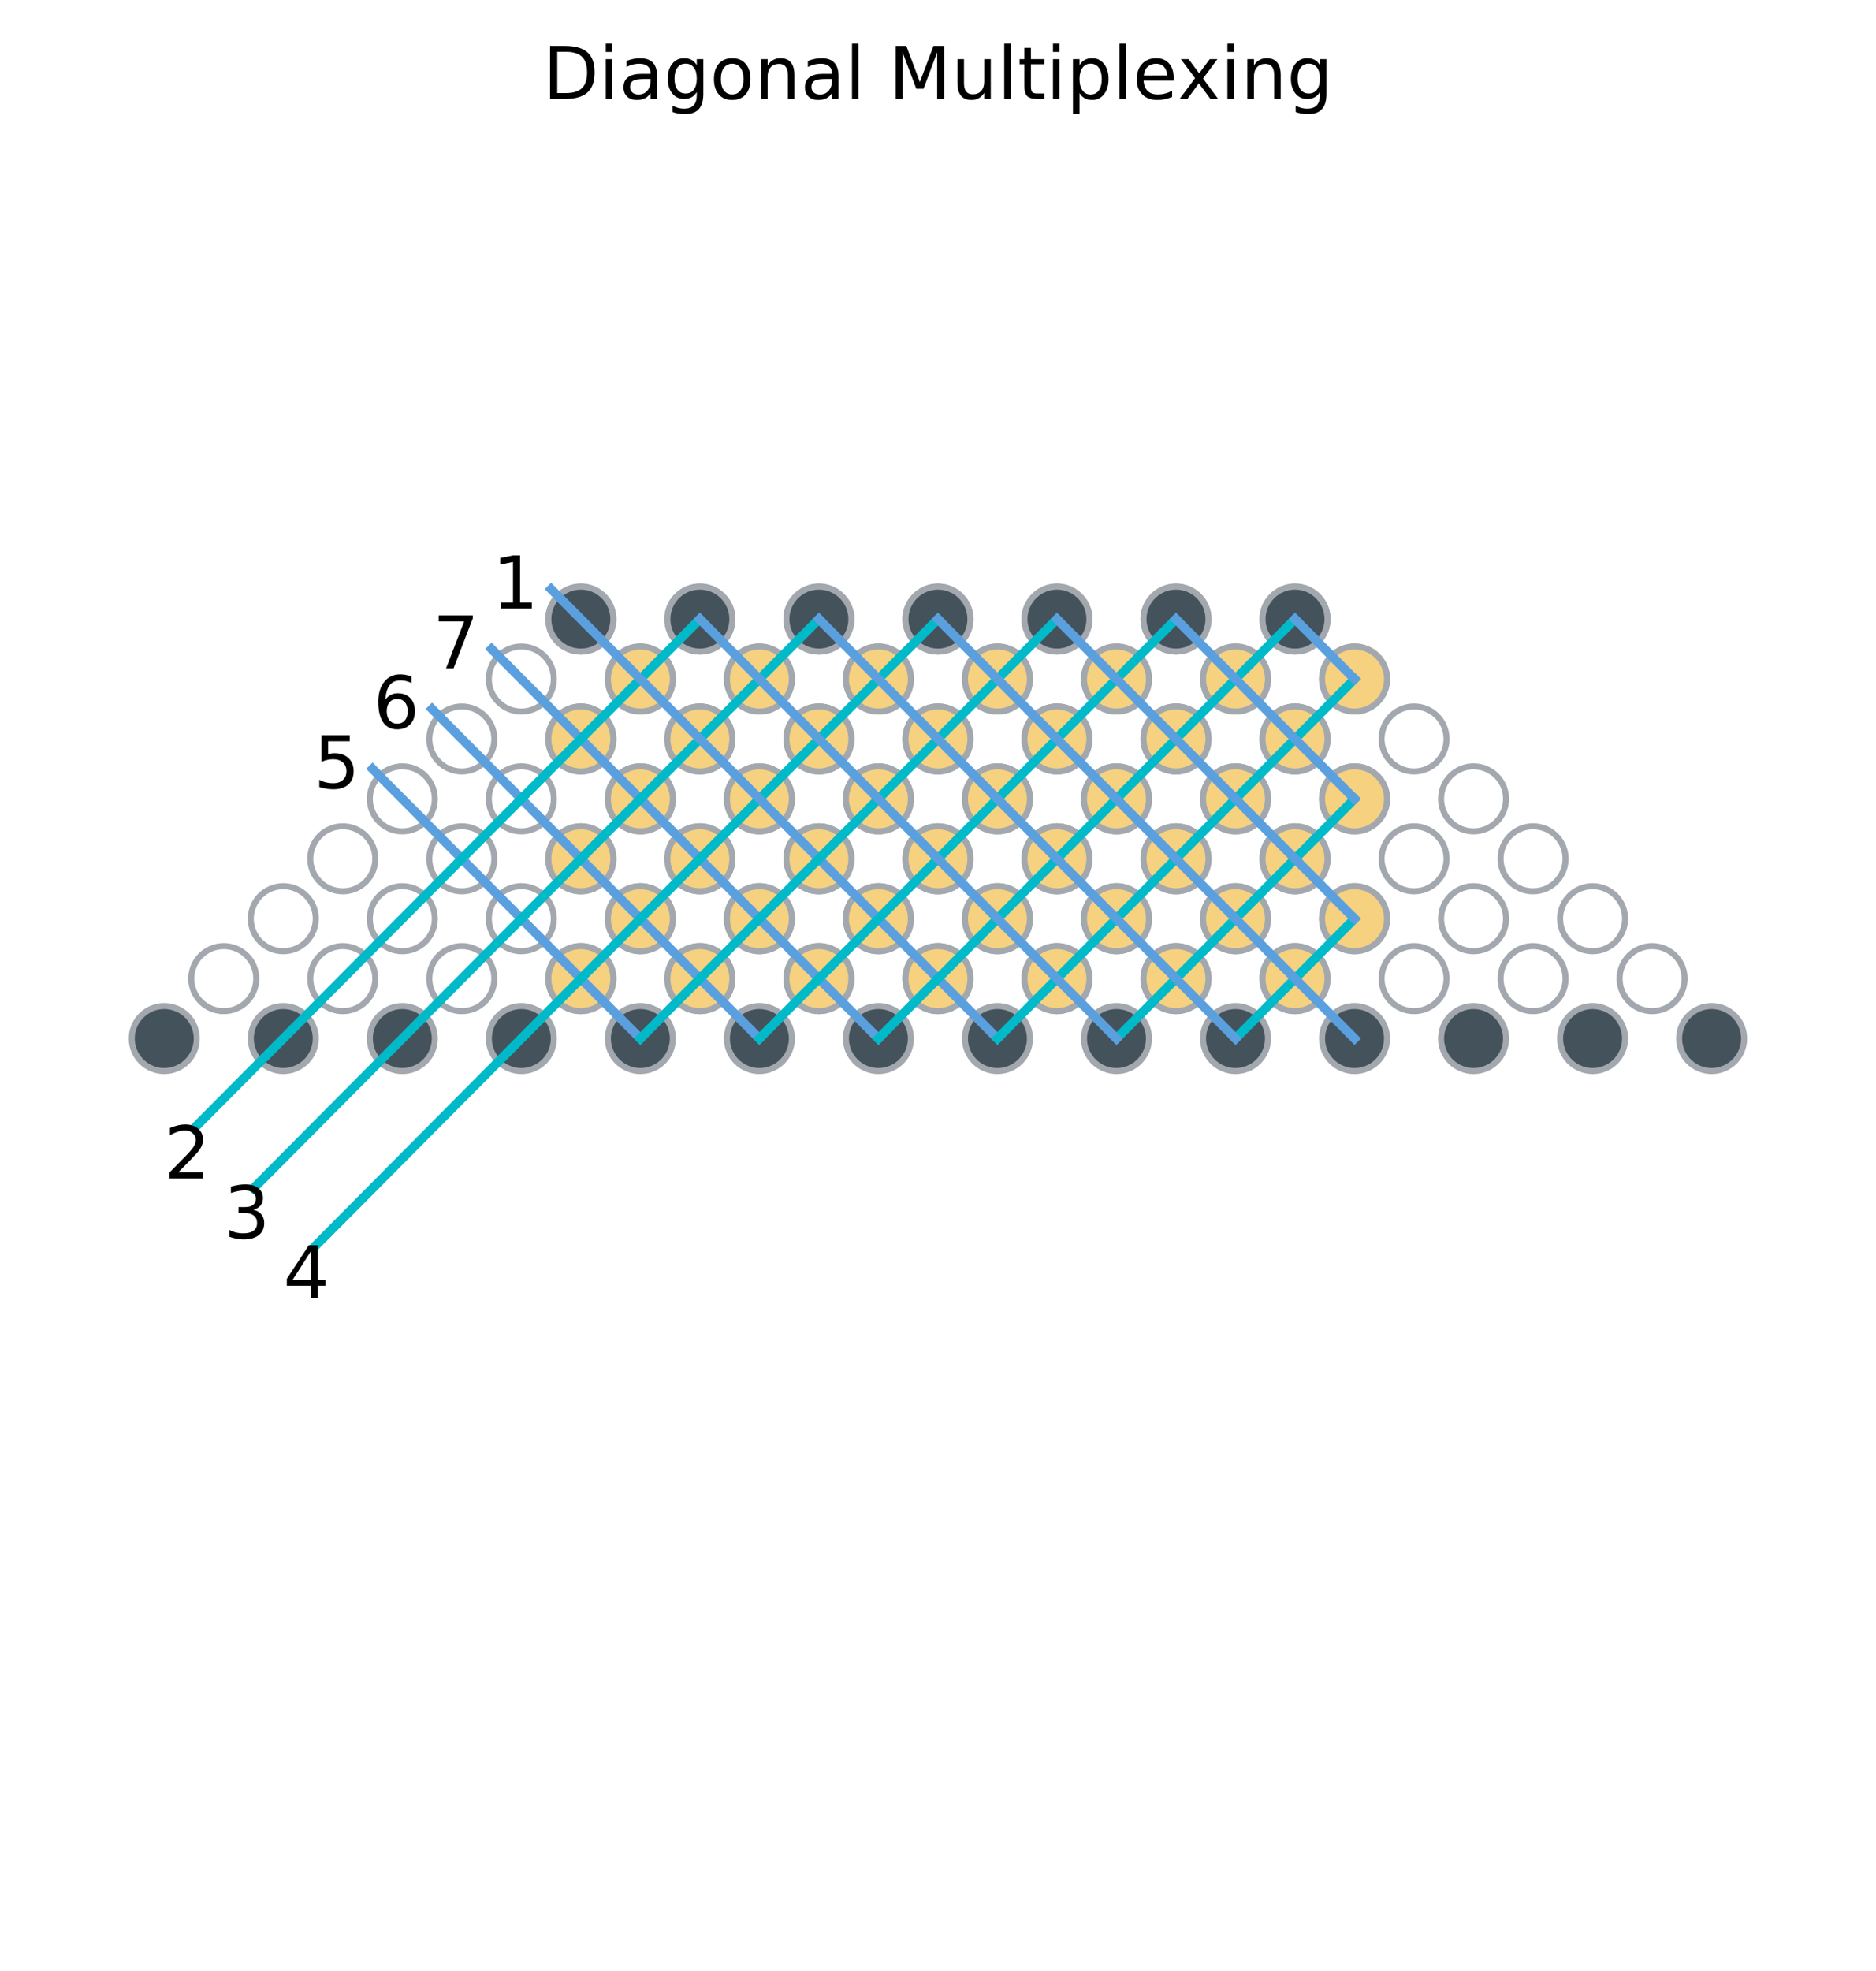 <?xml version="1.0" encoding="utf-8" standalone="no"?>
<!DOCTYPE svg PUBLIC "-//W3C//DTD SVG 1.1//EN"
  "http://www.w3.org/Graphics/SVG/1.1/DTD/svg11.dtd">
<!-- Created with matplotlib (https://matplotlib.org/) -->
<svg height="325.018pt" version="1.1" viewBox="0 0 309.4 325.018" width="309.4pt" xmlns="http://www.w3.org/2000/svg" xmlns:xlink="http://www.w3.org/1999/xlink">
 <defs>
  <style type="text/css">
*{stroke-linecap:butt;stroke-linejoin:round;}
  </style>
 </defs>
 <g id="figure_1">
  <g id="patch_1">
   <path d="M 0 325.018 
L 309.4 325.018 
L 309.4 0 
L 0 0 
z
" style="fill:none;"/>
  </g>
  <g id="axes_1">
   <g id="patch_2">
    <path d="M 10.7 314.318 
L 298.7 314.318 
L 298.7 26.318 
L 10.7 26.318 
z
" style="fill:none;"/>
   </g>
   <g id="PathCollection_1">
    <defs>
     <path d="M 0 5.362 
C 1.422 5.362 2.786 4.797 3.791 3.791 
C 4.797 2.786 5.362 1.422 5.362 0 
C 5.362 -1.422 4.797 -2.786 3.791 -3.791 
C 2.786 -4.797 1.422 -5.362 0 -5.362 
C -1.422 -5.362 -2.786 -4.797 -3.791 -3.791 
C -4.797 -2.786 -5.362 -1.422 -5.362 0 
C -5.362 1.422 -4.797 2.786 -3.791 3.791 
C -2.786 4.797 -1.422 5.362 0 5.362 
z
" id="m33ec012ea7" style="stroke:#a2a8ae;"/>
    </defs>
    <g>
     <use style="fill:#ffffff;fill-opacity:0;stroke:#a2a8ae;" x="36.904" xlink:href="#m33ec012ea7" y="161.363"/>
    </g>
   </g>
   <g id="PathCollection_2">
    <g>
     <use style="fill:#ffffff;fill-opacity:0;stroke:#a2a8ae;" x="56.535" xlink:href="#m33ec012ea7" y="161.363"/>
    </g>
   </g>
   <g id="PathCollection_3">
    <g>
     <use style="fill:#ffffff;fill-opacity:0;stroke:#a2a8ae;" x="46.719" xlink:href="#m33ec012ea7" y="151.483"/>
    </g>
   </g>
   <g id="PathCollection_4">
    <g>
     <use style="fill:#ffffff;fill-opacity:0;stroke:#a2a8ae;" x="76.166" xlink:href="#m33ec012ea7" y="161.363"/>
    </g>
   </g>
   <g id="PathCollection_5">
    <g>
     <use style="fill:#ffffff;fill-opacity:0;stroke:#a2a8ae;" x="66.35" xlink:href="#m33ec012ea7" y="151.483"/>
    </g>
   </g>
   <g id="PathCollection_6">
    <g>
     <use style="fill:#ffffff;fill-opacity:0;stroke:#a2a8ae;" x="56.535" xlink:href="#m33ec012ea7" y="141.603"/>
    </g>
   </g>
   <g id="PathCollection_7">
    <g>
     <use style="fill:#ffffff;fill-opacity:0;stroke:#a2a8ae;" x="95.796" xlink:href="#m33ec012ea7" y="161.363"/>
    </g>
   </g>
   <g id="PathCollection_8">
    <g>
     <use style="fill:#ffffff;fill-opacity:0;stroke:#a2a8ae;" x="85.981" xlink:href="#m33ec012ea7" y="151.483"/>
    </g>
   </g>
   <g id="PathCollection_9">
    <g>
     <use style="fill:#ffffff;fill-opacity:0;stroke:#a2a8ae;" x="76.166" xlink:href="#m33ec012ea7" y="141.603"/>
    </g>
   </g>
   <g id="PathCollection_10">
    <g>
     <use style="fill:#ffffff;fill-opacity:0;stroke:#a2a8ae;" x="66.35" xlink:href="#m33ec012ea7" y="131.724"/>
    </g>
   </g>
   <g id="PathCollection_11">
    <g>
     <use style="fill:#ffffff;fill-opacity:0;stroke:#a2a8ae;" x="115.427" xlink:href="#m33ec012ea7" y="161.363"/>
    </g>
   </g>
   <g id="PathCollection_12">
    <g>
     <use style="fill:#ffffff;fill-opacity:0;stroke:#a2a8ae;" x="105.612" xlink:href="#m33ec012ea7" y="151.483"/>
    </g>
   </g>
   <g id="PathCollection_13">
    <g>
     <use style="fill:#ffffff;fill-opacity:0;stroke:#a2a8ae;" x="95.796" xlink:href="#m33ec012ea7" y="141.603"/>
    </g>
   </g>
   <g id="PathCollection_14">
    <g>
     <use style="fill:#ffffff;fill-opacity:0;stroke:#a2a8ae;" x="85.981" xlink:href="#m33ec012ea7" y="131.724"/>
    </g>
   </g>
   <g id="PathCollection_15">
    <g>
     <use style="fill:#ffffff;fill-opacity:0;stroke:#a2a8ae;" x="76.166" xlink:href="#m33ec012ea7" y="121.844"/>
    </g>
   </g>
   <g id="PathCollection_16">
    <g>
     <use style="fill:#ffffff;fill-opacity:0;stroke:#a2a8ae;" x="135.058" xlink:href="#m33ec012ea7" y="161.363"/>
    </g>
   </g>
   <g id="PathCollection_17">
    <g>
     <use style="fill:#ffffff;fill-opacity:0;stroke:#a2a8ae;" x="125.242" xlink:href="#m33ec012ea7" y="151.483"/>
    </g>
   </g>
   <g id="PathCollection_18">
    <g>
     <use style="fill:#ffffff;fill-opacity:0;stroke:#a2a8ae;" x="115.427" xlink:href="#m33ec012ea7" y="141.603"/>
    </g>
   </g>
   <g id="PathCollection_19">
    <g>
     <use style="fill:#ffffff;fill-opacity:0;stroke:#a2a8ae;" x="105.612" xlink:href="#m33ec012ea7" y="131.724"/>
    </g>
   </g>
   <g id="PathCollection_20">
    <g>
     <use style="fill:#ffffff;fill-opacity:0;stroke:#a2a8ae;" x="95.796" xlink:href="#m33ec012ea7" y="121.844"/>
    </g>
   </g>
   <g id="PathCollection_21">
    <g>
     <use style="fill:#ffffff;fill-opacity:0;stroke:#a2a8ae;" x="85.981" xlink:href="#m33ec012ea7" y="111.964"/>
    </g>
   </g>
   <g id="PathCollection_22">
    <defs>
     <path d="M 0 5.362 
C 1.422 5.362 2.786 4.797 3.791 3.791 
C 4.797 2.786 5.362 1.422 5.362 0 
C 5.362 -1.422 4.797 -2.786 3.791 -3.791 
C 2.786 -4.797 1.422 -5.362 0 -5.362 
C -1.422 -5.362 -2.786 -4.797 -3.791 -3.791 
C -4.797 -2.786 -5.362 -1.422 -5.362 0 
C -5.362 1.422 -4.797 2.786 -3.791 3.791 
C -2.786 4.797 -1.422 5.362 0 5.362 
z
" id="mb031627569" style="stroke:#a2a8ae;"/>
    </defs>
    <g>
     <use style="fill:#44525c;stroke:#a2a8ae;" x="27.089" xlink:href="#mb031627569" y="171.243"/>
    </g>
   </g>
   <g id="PathCollection_23">
    <g>
     <use style="fill:#44525c;stroke:#a2a8ae;" x="46.719" xlink:href="#mb031627569" y="171.243"/>
    </g>
   </g>
   <g id="PathCollection_24">
    <g>
     <use style="fill:#44525c;stroke:#a2a8ae;" x="66.35" xlink:href="#mb031627569" y="171.243"/>
    </g>
   </g>
   <g id="PathCollection_25">
    <g>
     <use style="fill:#44525c;stroke:#a2a8ae;" x="85.981" xlink:href="#mb031627569" y="171.243"/>
    </g>
   </g>
   <g id="PathCollection_26">
    <g>
     <use style="fill:#44525c;stroke:#a2a8ae;" x="105.612" xlink:href="#mb031627569" y="171.243"/>
    </g>
   </g>
   <g id="PathCollection_27">
    <g>
     <use style="fill:#44525c;stroke:#a2a8ae;" x="125.242" xlink:href="#mb031627569" y="171.243"/>
    </g>
   </g>
   <g id="PathCollection_28">
    <g>
     <use style="fill:#44525c;stroke:#a2a8ae;" x="144.873" xlink:href="#mb031627569" y="171.243"/>
    </g>
   </g>
   <g id="PathCollection_29">
    <g>
     <use style="fill:#ffffff;fill-opacity:0;stroke:#a2a8ae;" x="154.689" xlink:href="#m33ec012ea7" y="161.363"/>
    </g>
   </g>
   <g id="PathCollection_30">
    <g>
     <use style="fill:#ffffff;fill-opacity:0;stroke:#a2a8ae;" x="144.873" xlink:href="#m33ec012ea7" y="151.483"/>
    </g>
   </g>
   <g id="PathCollection_31">
    <g>
     <use style="fill:#ffffff;fill-opacity:0;stroke:#a2a8ae;" x="135.058" xlink:href="#m33ec012ea7" y="141.603"/>
    </g>
   </g>
   <g id="PathCollection_32">
    <g>
     <use style="fill:#ffffff;fill-opacity:0;stroke:#a2a8ae;" x="125.242" xlink:href="#m33ec012ea7" y="131.724"/>
    </g>
   </g>
   <g id="PathCollection_33">
    <g>
     <use style="fill:#ffffff;fill-opacity:0;stroke:#a2a8ae;" x="115.427" xlink:href="#m33ec012ea7" y="121.844"/>
    </g>
   </g>
   <g id="PathCollection_34">
    <g>
     <use style="fill:#ffffff;fill-opacity:0;stroke:#a2a8ae;" x="105.612" xlink:href="#m33ec012ea7" y="111.964"/>
    </g>
   </g>
   <g id="PathCollection_35">
    <g>
     <use style="fill:#ffffff;fill-opacity:0;stroke:#a2a8ae;" x="95.796" xlink:href="#m33ec012ea7" y="102.084"/>
    </g>
   </g>
   <g id="PathCollection_36">
    <g>
     <use style="fill:#ffffff;fill-opacity:0;stroke:#a2a8ae;" x="164.504" xlink:href="#m33ec012ea7" y="151.483"/>
    </g>
   </g>
   <g id="PathCollection_37">
    <g>
     <use style="fill:#ffffff;fill-opacity:0;stroke:#a2a8ae;" x="154.689" xlink:href="#m33ec012ea7" y="141.603"/>
    </g>
   </g>
   <g id="PathCollection_38">
    <g>
     <use style="fill:#ffffff;fill-opacity:0;stroke:#a2a8ae;" x="144.873" xlink:href="#m33ec012ea7" y="131.724"/>
    </g>
   </g>
   <g id="PathCollection_39">
    <g>
     <use style="fill:#ffffff;fill-opacity:0;stroke:#a2a8ae;" x="135.058" xlink:href="#m33ec012ea7" y="121.844"/>
    </g>
   </g>
   <g id="PathCollection_40">
    <g>
     <use style="fill:#ffffff;fill-opacity:0;stroke:#a2a8ae;" x="125.242" xlink:href="#m33ec012ea7" y="111.964"/>
    </g>
   </g>
   <g id="PathCollection_41">
    <g>
     <use style="fill:#ffffff;fill-opacity:0;stroke:#a2a8ae;" x="115.427" xlink:href="#m33ec012ea7" y="102.084"/>
    </g>
   </g>
   <g id="PathCollection_42">
    <g>
     <use style="fill:#ffffff;fill-opacity:0;stroke:#a2a8ae;" x="174.319" xlink:href="#m33ec012ea7" y="141.603"/>
    </g>
   </g>
   <g id="PathCollection_43">
    <g>
     <use style="fill:#ffffff;fill-opacity:0;stroke:#a2a8ae;" x="164.504" xlink:href="#m33ec012ea7" y="131.724"/>
    </g>
   </g>
   <g id="PathCollection_44">
    <g>
     <use style="fill:#ffffff;fill-opacity:0;stroke:#a2a8ae;" x="154.689" xlink:href="#m33ec012ea7" y="121.844"/>
    </g>
   </g>
   <g id="PathCollection_45">
    <g>
     <use style="fill:#ffffff;fill-opacity:0;stroke:#a2a8ae;" x="144.873" xlink:href="#m33ec012ea7" y="111.964"/>
    </g>
   </g>
   <g id="PathCollection_46">
    <g>
     <use style="fill:#ffffff;fill-opacity:0;stroke:#a2a8ae;" x="135.058" xlink:href="#m33ec012ea7" y="102.084"/>
    </g>
   </g>
   <g id="PathCollection_47">
    <g>
     <use style="fill:#ffffff;fill-opacity:0;stroke:#a2a8ae;" x="184.135" xlink:href="#m33ec012ea7" y="131.724"/>
    </g>
   </g>
   <g id="PathCollection_48">
    <g>
     <use style="fill:#ffffff;fill-opacity:0;stroke:#a2a8ae;" x="174.319" xlink:href="#m33ec012ea7" y="121.844"/>
    </g>
   </g>
   <g id="PathCollection_49">
    <g>
     <use style="fill:#ffffff;fill-opacity:0;stroke:#a2a8ae;" x="164.504" xlink:href="#m33ec012ea7" y="111.964"/>
    </g>
   </g>
   <g id="PathCollection_50">
    <g>
     <use style="fill:#ffffff;fill-opacity:0;stroke:#a2a8ae;" x="154.689" xlink:href="#m33ec012ea7" y="102.084"/>
    </g>
   </g>
   <g id="PathCollection_51">
    <g>
     <use style="fill:#ffffff;fill-opacity:0;stroke:#a2a8ae;" x="193.95" xlink:href="#m33ec012ea7" y="121.844"/>
    </g>
   </g>
   <g id="PathCollection_52">
    <g>
     <use style="fill:#ffffff;fill-opacity:0;stroke:#a2a8ae;" x="184.135" xlink:href="#m33ec012ea7" y="111.964"/>
    </g>
   </g>
   <g id="PathCollection_53">
    <g>
     <use style="fill:#ffffff;fill-opacity:0;stroke:#a2a8ae;" x="174.319" xlink:href="#m33ec012ea7" y="102.084"/>
    </g>
   </g>
   <g id="PathCollection_54">
    <g>
     <use style="fill:#ffffff;fill-opacity:0;stroke:#a2a8ae;" x="203.766" xlink:href="#m33ec012ea7" y="111.964"/>
    </g>
   </g>
   <g id="PathCollection_55">
    <g>
     <use style="fill:#ffffff;fill-opacity:0;stroke:#a2a8ae;" x="193.95" xlink:href="#m33ec012ea7" y="102.084"/>
    </g>
   </g>
   <g id="PathCollection_56">
    <g>
     <use style="fill:#ffffff;fill-opacity:0;stroke:#a2a8ae;" x="213.581" xlink:href="#m33ec012ea7" y="102.084"/>
    </g>
   </g>
   <g id="PathCollection_57">
    <g>
     <use style="fill:#44525c;stroke:#a2a8ae;" x="95.796" xlink:href="#mb031627569" y="102.084"/>
    </g>
   </g>
   <g id="PathCollection_58">
    <g>
     <use style="fill:#44525c;stroke:#a2a8ae;" x="115.427" xlink:href="#mb031627569" y="102.084"/>
    </g>
   </g>
   <g id="PathCollection_59">
    <g>
     <use style="fill:#44525c;stroke:#a2a8ae;" x="135.058" xlink:href="#mb031627569" y="102.084"/>
    </g>
   </g>
   <g id="PathCollection_60">
    <g>
     <use style="fill:#44525c;stroke:#a2a8ae;" x="154.689" xlink:href="#mb031627569" y="102.084"/>
    </g>
   </g>
   <g id="PathCollection_61">
    <g>
     <use style="fill:#44525c;stroke:#a2a8ae;" x="174.319" xlink:href="#mb031627569" y="102.084"/>
    </g>
   </g>
   <g id="PathCollection_62">
    <g>
     <use style="fill:#44525c;stroke:#a2a8ae;" x="193.95" xlink:href="#mb031627569" y="102.084"/>
    </g>
   </g>
   <g id="PathCollection_63">
    <g>
     <use style="fill:#44525c;stroke:#a2a8ae;" x="213.581" xlink:href="#mb031627569" y="102.084"/>
    </g>
   </g>
   <g id="PathCollection_64">
    <g>
     <use style="fill:#ffffff;fill-opacity:0;stroke:#a2a8ae;" x="174.319" xlink:href="#m33ec012ea7" y="161.363"/>
    </g>
   </g>
   <g id="PathCollection_65">
    <g>
     <use style="fill:#ffffff;fill-opacity:0;stroke:#a2a8ae;" x="193.95" xlink:href="#m33ec012ea7" y="161.363"/>
    </g>
   </g>
   <g id="PathCollection_66">
    <g>
     <use style="fill:#ffffff;fill-opacity:0;stroke:#a2a8ae;" x="184.135" xlink:href="#m33ec012ea7" y="151.483"/>
    </g>
   </g>
   <g id="PathCollection_67">
    <g>
     <use style="fill:#ffffff;fill-opacity:0;stroke:#a2a8ae;" x="213.581" xlink:href="#m33ec012ea7" y="161.363"/>
    </g>
   </g>
   <g id="PathCollection_68">
    <g>
     <use style="fill:#ffffff;fill-opacity:0;stroke:#a2a8ae;" x="203.766" xlink:href="#m33ec012ea7" y="151.483"/>
    </g>
   </g>
   <g id="PathCollection_69">
    <g>
     <use style="fill:#ffffff;fill-opacity:0;stroke:#a2a8ae;" x="193.95" xlink:href="#m33ec012ea7" y="141.603"/>
    </g>
   </g>
   <g id="PathCollection_70">
    <g>
     <use style="fill:#ffffff;fill-opacity:0;stroke:#a2a8ae;" x="233.212" xlink:href="#m33ec012ea7" y="161.363"/>
    </g>
   </g>
   <g id="PathCollection_71">
    <g>
     <use style="fill:#ffffff;fill-opacity:0;stroke:#a2a8ae;" x="223.396" xlink:href="#m33ec012ea7" y="151.483"/>
    </g>
   </g>
   <g id="PathCollection_72">
    <g>
     <use style="fill:#ffffff;fill-opacity:0;stroke:#a2a8ae;" x="213.581" xlink:href="#m33ec012ea7" y="141.603"/>
    </g>
   </g>
   <g id="PathCollection_73">
    <g>
     <use style="fill:#ffffff;fill-opacity:0;stroke:#a2a8ae;" x="203.766" xlink:href="#m33ec012ea7" y="131.724"/>
    </g>
   </g>
   <g id="PathCollection_74">
    <g>
     <use style="fill:#ffffff;fill-opacity:0;stroke:#a2a8ae;" x="252.842" xlink:href="#m33ec012ea7" y="161.363"/>
    </g>
   </g>
   <g id="PathCollection_75">
    <g>
     <use style="fill:#ffffff;fill-opacity:0;stroke:#a2a8ae;" x="243.027" xlink:href="#m33ec012ea7" y="151.483"/>
    </g>
   </g>
   <g id="PathCollection_76">
    <g>
     <use style="fill:#ffffff;fill-opacity:0;stroke:#a2a8ae;" x="233.212" xlink:href="#m33ec012ea7" y="141.603"/>
    </g>
   </g>
   <g id="PathCollection_77">
    <g>
     <use style="fill:#ffffff;fill-opacity:0;stroke:#a2a8ae;" x="223.396" xlink:href="#m33ec012ea7" y="131.724"/>
    </g>
   </g>
   <g id="PathCollection_78">
    <g>
     <use style="fill:#ffffff;fill-opacity:0;stroke:#a2a8ae;" x="213.581" xlink:href="#m33ec012ea7" y="121.844"/>
    </g>
   </g>
   <g id="PathCollection_79">
    <g>
     <use style="fill:#ffffff;fill-opacity:0;stroke:#a2a8ae;" x="272.473" xlink:href="#m33ec012ea7" y="161.363"/>
    </g>
   </g>
   <g id="PathCollection_80">
    <g>
     <use style="fill:#ffffff;fill-opacity:0;stroke:#a2a8ae;" x="262.658" xlink:href="#m33ec012ea7" y="151.483"/>
    </g>
   </g>
   <g id="PathCollection_81">
    <g>
     <use style="fill:#ffffff;fill-opacity:0;stroke:#a2a8ae;" x="252.842" xlink:href="#m33ec012ea7" y="141.603"/>
    </g>
   </g>
   <g id="PathCollection_82">
    <g>
     <use style="fill:#ffffff;fill-opacity:0;stroke:#a2a8ae;" x="243.027" xlink:href="#m33ec012ea7" y="131.724"/>
    </g>
   </g>
   <g id="PathCollection_83">
    <g>
     <use style="fill:#ffffff;fill-opacity:0;stroke:#a2a8ae;" x="233.212" xlink:href="#m33ec012ea7" y="121.844"/>
    </g>
   </g>
   <g id="PathCollection_84">
    <g>
     <use style="fill:#ffffff;fill-opacity:0;stroke:#a2a8ae;" x="223.396" xlink:href="#m33ec012ea7" y="111.964"/>
    </g>
   </g>
   <g id="PathCollection_85">
    <g>
     <use style="fill:#44525c;stroke:#a2a8ae;" x="164.504" xlink:href="#mb031627569" y="171.243"/>
    </g>
   </g>
   <g id="PathCollection_86">
    <g>
     <use style="fill:#44525c;stroke:#a2a8ae;" x="184.135" xlink:href="#mb031627569" y="171.243"/>
    </g>
   </g>
   <g id="PathCollection_87">
    <g>
     <use style="fill:#44525c;stroke:#a2a8ae;" x="203.766" xlink:href="#mb031627569" y="171.243"/>
    </g>
   </g>
   <g id="PathCollection_88">
    <g>
     <use style="fill:#44525c;stroke:#a2a8ae;" x="223.396" xlink:href="#mb031627569" y="171.243"/>
    </g>
   </g>
   <g id="PathCollection_89">
    <g>
     <use style="fill:#44525c;stroke:#a2a8ae;" x="243.027" xlink:href="#mb031627569" y="171.243"/>
    </g>
   </g>
   <g id="PathCollection_90">
    <g>
     <use style="fill:#44525c;stroke:#a2a8ae;" x="262.658" xlink:href="#mb031627569" y="171.243"/>
    </g>
   </g>
   <g id="PathCollection_91">
    <g>
     <use style="fill:#44525c;stroke:#a2a8ae;" x="282.289" xlink:href="#mb031627569" y="171.243"/>
    </g>
   </g>
   <g id="PathCollection_92">
    <defs>
     <path d="M 0 5.362 
C 1.422 5.362 2.786 4.797 3.791 3.791 
C 4.797 2.786 5.362 1.422 5.362 0 
C 5.362 -1.422 4.797 -2.786 3.791 -3.791 
C 2.786 -4.797 1.422 -5.362 0 -5.362 
C -1.422 -5.362 -2.786 -4.797 -3.791 -3.791 
C -4.797 -2.786 -5.362 -1.422 -5.362 0 
C -5.362 1.422 -4.797 2.786 -3.791 3.791 
C -2.786 4.797 -1.422 5.362 0 5.362 
z
" id="mdb69cddd72" style="stroke:#a2a8ae;"/>
    </defs>
    <g>
     <use style="fill:#f6d180;stroke:#a2a8ae;" x="105.612" xlink:href="#mdb69cddd72" y="111.964"/>
    </g>
   </g>
   <g id="PathCollection_93">
    <g>
     <use style="fill:#f6d180;stroke:#a2a8ae;" x="115.427" xlink:href="#mdb69cddd72" y="121.844"/>
    </g>
   </g>
   <g id="PathCollection_94">
    <g>
     <use style="fill:#f6d180;stroke:#a2a8ae;" x="125.242" xlink:href="#mdb69cddd72" y="111.964"/>
    </g>
   </g>
   <g id="PathCollection_95">
    <g>
     <use style="fill:#f6d180;stroke:#a2a8ae;" x="125.242" xlink:href="#mdb69cddd72" y="131.724"/>
    </g>
   </g>
   <g id="PathCollection_96">
    <g>
     <use style="fill:#f6d180;stroke:#a2a8ae;" x="135.058" xlink:href="#mdb69cddd72" y="121.844"/>
    </g>
   </g>
   <g id="PathCollection_97">
    <g>
     <use style="fill:#f6d180;stroke:#a2a8ae;" x="144.873" xlink:href="#mdb69cddd72" y="111.964"/>
    </g>
   </g>
   <g id="PathCollection_98">
    <g>
     <use style="fill:#f6d180;stroke:#a2a8ae;" x="135.058" xlink:href="#mdb69cddd72" y="141.603"/>
    </g>
   </g>
   <g id="PathCollection_99">
    <g>
     <use style="fill:#f6d180;stroke:#a2a8ae;" x="144.873" xlink:href="#mdb69cddd72" y="131.724"/>
    </g>
   </g>
   <g id="PathCollection_100">
    <g>
     <use style="fill:#f6d180;stroke:#a2a8ae;" x="154.689" xlink:href="#mdb69cddd72" y="121.844"/>
    </g>
   </g>
   <g id="PathCollection_101">
    <g>
     <use style="fill:#f6d180;stroke:#a2a8ae;" x="164.504" xlink:href="#mdb69cddd72" y="111.964"/>
    </g>
   </g>
   <g id="PathCollection_102">
    <g>
     <use style="fill:#f6d180;stroke:#a2a8ae;" x="144.873" xlink:href="#mdb69cddd72" y="151.483"/>
    </g>
   </g>
   <g id="PathCollection_103">
    <g>
     <use style="fill:#f6d180;stroke:#a2a8ae;" x="154.689" xlink:href="#mdb69cddd72" y="141.603"/>
    </g>
   </g>
   <g id="PathCollection_104">
    <g>
     <use style="fill:#f6d180;stroke:#a2a8ae;" x="164.504" xlink:href="#mdb69cddd72" y="131.724"/>
    </g>
   </g>
   <g id="PathCollection_105">
    <g>
     <use style="fill:#f6d180;stroke:#a2a8ae;" x="174.319" xlink:href="#mdb69cddd72" y="121.844"/>
    </g>
   </g>
   <g id="PathCollection_106">
    <g>
     <use style="fill:#f6d180;stroke:#a2a8ae;" x="184.135" xlink:href="#mdb69cddd72" y="111.964"/>
    </g>
   </g>
   <g id="PathCollection_107">
    <g>
     <use style="fill:#f6d180;stroke:#a2a8ae;" x="154.689" xlink:href="#mdb69cddd72" y="161.363"/>
    </g>
   </g>
   <g id="PathCollection_108">
    <g>
     <use style="fill:#f6d180;stroke:#a2a8ae;" x="164.504" xlink:href="#mdb69cddd72" y="151.483"/>
    </g>
   </g>
   <g id="PathCollection_109">
    <g>
     <use style="fill:#f6d180;stroke:#a2a8ae;" x="174.319" xlink:href="#mdb69cddd72" y="141.603"/>
    </g>
   </g>
   <g id="PathCollection_110">
    <g>
     <use style="fill:#f6d180;stroke:#a2a8ae;" x="184.135" xlink:href="#mdb69cddd72" y="131.724"/>
    </g>
   </g>
   <g id="PathCollection_111">
    <g>
     <use style="fill:#f6d180;stroke:#a2a8ae;" x="193.95" xlink:href="#mdb69cddd72" y="121.844"/>
    </g>
   </g>
   <g id="PathCollection_112">
    <g>
     <use style="fill:#f6d180;stroke:#a2a8ae;" x="203.766" xlink:href="#mdb69cddd72" y="111.964"/>
    </g>
   </g>
   <g id="PathCollection_113">
    <g>
     <use style="fill:#f6d180;stroke:#a2a8ae;" x="135.058" xlink:href="#mdb69cddd72" y="161.363"/>
    </g>
   </g>
   <g id="PathCollection_114">
    <g>
     <use style="fill:#f6d180;stroke:#a2a8ae;" x="125.242" xlink:href="#mdb69cddd72" y="151.483"/>
    </g>
   </g>
   <g id="PathCollection_115">
    <g>
     <use style="fill:#f6d180;stroke:#a2a8ae;" x="115.427" xlink:href="#mdb69cddd72" y="161.363"/>
    </g>
   </g>
   <g id="PathCollection_116">
    <g>
     <use style="fill:#f6d180;stroke:#a2a8ae;" x="115.427" xlink:href="#mdb69cddd72" y="141.603"/>
    </g>
   </g>
   <g id="PathCollection_117">
    <g>
     <use style="fill:#f6d180;stroke:#a2a8ae;" x="105.612" xlink:href="#mdb69cddd72" y="151.483"/>
    </g>
   </g>
   <g id="PathCollection_118">
    <g>
     <use style="fill:#f6d180;stroke:#a2a8ae;" x="95.796" xlink:href="#mdb69cddd72" y="161.363"/>
    </g>
   </g>
   <g id="PathCollection_119">
    <g>
     <use style="fill:#f6d180;stroke:#a2a8ae;" x="105.612" xlink:href="#mdb69cddd72" y="131.724"/>
    </g>
   </g>
   <g id="PathCollection_120">
    <g>
     <use style="fill:#f6d180;stroke:#a2a8ae;" x="95.796" xlink:href="#mdb69cddd72" y="141.603"/>
    </g>
   </g>
   <g id="PathCollection_121">
    <g>
     <use style="fill:#f6d180;stroke:#a2a8ae;" x="95.796" xlink:href="#mdb69cddd72" y="121.844"/>
    </g>
   </g>
   <g id="PathCollection_122">
    <g>
     <use style="fill:#f6d180;stroke:#a2a8ae;" x="223.396" xlink:href="#mdb69cddd72" y="151.483"/>
    </g>
   </g>
   <g id="PathCollection_123">
    <g>
     <use style="fill:#f6d180;stroke:#a2a8ae;" x="213.581" xlink:href="#mdb69cddd72" y="161.363"/>
    </g>
   </g>
   <g id="PathCollection_124">
    <g>
     <use style="fill:#f6d180;stroke:#a2a8ae;" x="223.396" xlink:href="#mdb69cddd72" y="131.724"/>
    </g>
   </g>
   <g id="PathCollection_125">
    <g>
     <use style="fill:#f6d180;stroke:#a2a8ae;" x="213.581" xlink:href="#mdb69cddd72" y="141.603"/>
    </g>
   </g>
   <g id="PathCollection_126">
    <g>
     <use style="fill:#f6d180;stroke:#a2a8ae;" x="203.766" xlink:href="#mdb69cddd72" y="151.483"/>
    </g>
   </g>
   <g id="PathCollection_127">
    <g>
     <use style="fill:#f6d180;stroke:#a2a8ae;" x="193.95" xlink:href="#mdb69cddd72" y="161.363"/>
    </g>
   </g>
   <g id="PathCollection_128">
    <g>
     <use style="fill:#f6d180;stroke:#a2a8ae;" x="223.396" xlink:href="#mdb69cddd72" y="111.964"/>
    </g>
   </g>
   <g id="PathCollection_129">
    <g>
     <use style="fill:#f6d180;stroke:#a2a8ae;" x="213.581" xlink:href="#mdb69cddd72" y="121.844"/>
    </g>
   </g>
   <g id="PathCollection_130">
    <g>
     <use style="fill:#f6d180;stroke:#a2a8ae;" x="203.766" xlink:href="#mdb69cddd72" y="131.724"/>
    </g>
   </g>
   <g id="PathCollection_131">
    <g>
     <use style="fill:#f6d180;stroke:#a2a8ae;" x="193.95" xlink:href="#mdb69cddd72" y="141.603"/>
    </g>
   </g>
   <g id="PathCollection_132">
    <g>
     <use style="fill:#f6d180;stroke:#a2a8ae;" x="184.135" xlink:href="#mdb69cddd72" y="151.483"/>
    </g>
   </g>
   <g id="PathCollection_133">
    <g>
     <use style="fill:#f6d180;stroke:#a2a8ae;" x="174.319" xlink:href="#mdb69cddd72" y="161.363"/>
    </g>
   </g>
   <g id="matplotlib.axis_1"/>
   <g id="matplotlib.axis_2"/>
   <g id="line2d_1">
    <path clip-path="url(#pa06fabb61b)" d="M 105.612 171.243 
L 61.442 126.784 
" style="fill:none;stroke:#5aa0df;stroke-linecap:square;stroke-width:1.5;"/>
   </g>
   <g id="line2d_2">
    <path clip-path="url(#pa06fabb61b)" d="M 125.242 171.243 
L 71.258 116.904 
" style="fill:none;stroke:#5aa0df;stroke-linecap:square;stroke-width:1.5;"/>
   </g>
   <g id="line2d_3">
    <path clip-path="url(#pa06fabb61b)" d="M 144.873 171.243 
L 81.073 107.024 
" style="fill:none;stroke:#5aa0df;stroke-linecap:square;stroke-width:1.5;"/>
   </g>
   <g id="line2d_4">
    <path clip-path="url(#pa06fabb61b)" d="M 51.627 205.822 
L 154.689 102.084 
" style="fill:none;stroke:#00bac9;stroke-linecap:square;stroke-width:1.5;"/>
   </g>
   <g id="line2d_5">
    <path clip-path="url(#pa06fabb61b)" d="M 41.812 195.942 
L 135.058 102.084 
" style="fill:none;stroke:#00bac9;stroke-linecap:square;stroke-width:1.5;"/>
   </g>
   <g id="line2d_6">
    <path clip-path="url(#pa06fabb61b)" d="M 31.996 186.062 
L 115.427 102.084 
" style="fill:none;stroke:#00bac9;stroke-linecap:square;stroke-width:1.5;"/>
   </g>
   <g id="line2d_7">
    <path clip-path="url(#pa06fabb61b)" d="M 164.504 171.243 
L 90.889 97.144 
" style="fill:none;stroke:#5aa0df;stroke-linecap:square;stroke-width:1.5;"/>
   </g>
   <g id="line2d_8">
    <path clip-path="url(#pa06fabb61b)" d="M 144.873 171.243 
L 213.581 102.084 
" style="fill:none;stroke:#00bac9;stroke-linecap:square;stroke-width:1.5;"/>
   </g>
   <g id="line2d_9">
    <path clip-path="url(#pa06fabb61b)" d="M 125.242 171.243 
L 193.95 102.084 
" style="fill:none;stroke:#00bac9;stroke-linecap:square;stroke-width:1.5;"/>
   </g>
   <g id="line2d_10">
    <path clip-path="url(#pa06fabb61b)" d="M 105.612 171.243 
L 174.319 102.084 
" style="fill:none;stroke:#00bac9;stroke-linecap:square;stroke-width:1.5;"/>
   </g>
   <g id="line2d_11">
    <path clip-path="url(#pa06fabb61b)" d="M 223.396 171.243 
L 223.396 171.243 
" style="fill:none;stroke:#00bac9;stroke-linecap:square;stroke-width:1.5;"/>
   </g>
   <g id="line2d_12">
    <path clip-path="url(#pa06fabb61b)" d="M 203.766 171.243 
L 223.396 151.483 
" style="fill:none;stroke:#00bac9;stroke-linecap:square;stroke-width:1.5;"/>
   </g>
   <g id="line2d_13">
    <path clip-path="url(#pa06fabb61b)" d="M 184.135 171.243 
L 223.396 131.724 
" style="fill:none;stroke:#00bac9;stroke-linecap:square;stroke-width:1.5;"/>
   </g>
   <g id="line2d_14">
    <path clip-path="url(#pa06fabb61b)" d="M 164.504 171.243 
L 223.396 111.964 
" style="fill:none;stroke:#00bac9;stroke-linecap:square;stroke-width:1.5;"/>
   </g>
   <g id="line2d_15">
    <path clip-path="url(#pa06fabb61b)" d="M 184.135 171.243 
L 115.427 102.084 
" style="fill:none;stroke:#5aa0df;stroke-linecap:square;stroke-width:1.5;"/>
   </g>
   <g id="line2d_16">
    <path clip-path="url(#pa06fabb61b)" d="M 203.766 171.243 
L 135.058 102.084 
" style="fill:none;stroke:#5aa0df;stroke-linecap:square;stroke-width:1.5;"/>
   </g>
   <g id="line2d_17">
    <path clip-path="url(#pa06fabb61b)" d="M 223.396 171.243 
L 154.689 102.084 
" style="fill:none;stroke:#5aa0df;stroke-linecap:square;stroke-width:1.5;"/>
   </g>
   <g id="line2d_18">
    <path clip-path="url(#pa06fabb61b)" d="M 223.396 151.483 
L 174.319 102.084 
" style="fill:none;stroke:#5aa0df;stroke-linecap:square;stroke-width:1.5;"/>
   </g>
   <g id="line2d_19">
    <path clip-path="url(#pa06fabb61b)" d="M 223.396 131.724 
L 193.95 102.084 
" style="fill:none;stroke:#5aa0df;stroke-linecap:square;stroke-width:1.5;"/>
   </g>
   <g id="line2d_20">
    <path clip-path="url(#pa06fabb61b)" d="M 223.396 111.964 
L 213.581 102.084 
" style="fill:none;stroke:#5aa0df;stroke-linecap:square;stroke-width:1.5;"/>
   </g>
   <g id="text_1">
    <!-- 4 -->
    <defs>
     <path d="M 37.797 64.312 
L 12.891 25.391 
L 37.797 25.391 
z
M 35.203 72.906 
L 47.609 72.906 
L 47.609 25.391 
L 58.016 25.391 
L 58.016 17.188 
L 47.609 17.188 
L 47.609 0 
L 37.797 0 
L 37.797 17.188 
L 4.891 17.188 
L 4.891 26.703 
z
" id="DejaVuSans-52"/>
    </defs>
    <g transform="translate(46.719 214.073)scale(0.12 -0.12)">
     <use xlink:href="#DejaVuSans-52"/>
    </g>
   </g>
   <g id="text_2">
    <!-- 3 -->
    <defs>
     <path d="M 40.578 39.312 
Q 47.656 37.797 51.625 33 
Q 55.609 28.219 55.609 21.188 
Q 55.609 10.406 48.188 4.484 
Q 40.766 -1.422 27.094 -1.422 
Q 22.516 -1.422 17.656 -0.516 
Q 12.797 0.391 7.625 2.203 
L 7.625 11.719 
Q 11.719 9.328 16.594 8.109 
Q 21.484 6.891 26.812 6.891 
Q 36.078 6.891 40.938 10.547 
Q 45.797 14.203 45.797 21.188 
Q 45.797 27.641 41.281 31.266 
Q 36.766 34.906 28.719 34.906 
L 20.219 34.906 
L 20.219 43.016 
L 29.109 43.016 
Q 36.375 43.016 40.234 45.922 
Q 44.094 48.828 44.094 54.297 
Q 44.094 59.906 40.109 62.906 
Q 36.141 65.922 28.719 65.922 
Q 24.656 65.922 20.016 65.031 
Q 15.375 64.156 9.812 62.312 
L 9.812 71.094 
Q 15.438 72.656 20.344 73.438 
Q 25.25 74.219 29.594 74.219 
Q 40.828 74.219 47.359 69.109 
Q 53.906 64.016 53.906 55.328 
Q 53.906 49.266 50.438 45.094 
Q 46.969 40.922 40.578 39.312 
z
" id="DejaVuSans-51"/>
    </defs>
    <g transform="translate(36.904 204.193)scale(0.12 -0.12)">
     <use xlink:href="#DejaVuSans-51"/>
    </g>
   </g>
   <g id="text_3">
    <!-- 2 -->
    <defs>
     <path d="M 19.188 8.297 
L 53.609 8.297 
L 53.609 0 
L 7.328 0 
L 7.328 8.297 
Q 12.938 14.109 22.625 23.891 
Q 32.328 33.688 34.812 36.531 
Q 39.547 41.844 41.422 45.531 
Q 43.312 49.219 43.312 52.781 
Q 43.312 58.594 39.234 62.25 
Q 35.156 65.922 28.609 65.922 
Q 23.969 65.922 18.812 64.312 
Q 13.672 62.703 7.812 59.422 
L 7.812 69.391 
Q 13.766 71.781 18.938 73 
Q 24.125 74.219 28.422 74.219 
Q 39.75 74.219 46.484 68.547 
Q 53.219 62.891 53.219 53.422 
Q 53.219 48.922 51.531 44.891 
Q 49.859 40.875 45.406 35.406 
Q 44.188 33.984 37.641 27.219 
Q 31.109 20.453 19.188 8.297 
z
" id="DejaVuSans-50"/>
    </defs>
    <g transform="translate(27.089 194.313)scale(0.12 -0.12)">
     <use xlink:href="#DejaVuSans-50"/>
    </g>
   </g>
   <g id="text_4">
    <!-- 5 -->
    <defs>
     <path d="M 10.797 72.906 
L 49.516 72.906 
L 49.516 64.594 
L 19.828 64.594 
L 19.828 46.734 
Q 21.969 47.469 24.109 47.828 
Q 26.266 48.188 28.422 48.188 
Q 40.625 48.188 47.75 41.5 
Q 54.891 34.812 54.891 23.391 
Q 54.891 11.625 47.562 5.094 
Q 40.234 -1.422 26.906 -1.422 
Q 22.312 -1.422 17.547 -0.641 
Q 12.797 0.141 7.719 1.703 
L 7.719 11.625 
Q 12.109 9.234 16.797 8.062 
Q 21.484 6.891 26.703 6.891 
Q 35.156 6.891 40.078 11.328 
Q 45.016 15.766 45.016 23.391 
Q 45.016 31 40.078 35.438 
Q 35.156 39.891 26.703 39.891 
Q 22.75 39.891 18.812 39.016 
Q 14.891 38.141 10.797 36.281 
z
" id="DejaVuSans-53"/>
    </defs>
    <g transform="translate(51.736 129.974)scale(0.12 -0.12)">
     <use xlink:href="#DejaVuSans-53"/>
    </g>
   </g>
   <g id="text_5">
    <!-- 6 -->
    <defs>
     <path d="M 33.016 40.375 
Q 26.375 40.375 22.484 35.828 
Q 18.609 31.297 18.609 23.391 
Q 18.609 15.531 22.484 10.953 
Q 26.375 6.391 33.016 6.391 
Q 39.656 6.391 43.531 10.953 
Q 47.406 15.531 47.406 23.391 
Q 47.406 31.297 43.531 35.828 
Q 39.656 40.375 33.016 40.375 
z
M 52.594 71.297 
L 52.594 62.312 
Q 48.875 64.062 45.094 64.984 
Q 41.312 65.922 37.594 65.922 
Q 27.828 65.922 22.672 59.328 
Q 17.531 52.734 16.797 39.406 
Q 19.672 43.656 24.016 45.922 
Q 28.375 48.188 33.594 48.188 
Q 44.578 48.188 50.953 41.516 
Q 57.328 34.859 57.328 23.391 
Q 57.328 12.156 50.688 5.359 
Q 44.047 -1.422 33.016 -1.422 
Q 20.359 -1.422 13.672 8.266 
Q 6.984 17.969 6.984 36.375 
Q 6.984 53.656 15.188 63.938 
Q 23.391 74.219 37.203 74.219 
Q 40.922 74.219 44.703 73.484 
Q 48.484 72.75 52.594 71.297 
z
" id="DejaVuSans-54"/>
    </defs>
    <g transform="translate(61.551 120.094)scale(0.12 -0.12)">
     <use xlink:href="#DejaVuSans-54"/>
    </g>
   </g>
   <g id="text_6">
    <!-- 7 -->
    <defs>
     <path d="M 8.203 72.906 
L 55.078 72.906 
L 55.078 68.703 
L 28.609 0 
L 18.312 0 
L 43.219 64.594 
L 8.203 64.594 
z
" id="DejaVuSans-55"/>
    </defs>
    <g transform="translate(71.366 110.214)scale(0.12 -0.12)">
     <use xlink:href="#DejaVuSans-55"/>
    </g>
   </g>
   <g id="text_7">
    <!-- 1 -->
    <defs>
     <path d="M 12.406 8.297 
L 28.516 8.297 
L 28.516 63.922 
L 10.984 60.406 
L 10.984 69.391 
L 28.422 72.906 
L 38.281 72.906 
L 38.281 8.297 
L 54.391 8.297 
L 54.391 0 
L 12.406 0 
z
" id="DejaVuSans-49"/>
    </defs>
    <g transform="translate(81.182 100.335)scale(0.12 -0.12)">
     <use xlink:href="#DejaVuSans-49"/>
    </g>
   </g>
   <g id="text_8">
    <!-- Diagonal Multiplexing -->
    <defs>
     <path d="M 19.672 64.797 
L 19.672 8.109 
L 31.594 8.109 
Q 46.688 8.109 53.688 14.938 
Q 60.688 21.781 60.688 36.531 
Q 60.688 51.172 53.688 57.984 
Q 46.688 64.797 31.594 64.797 
z
M 9.812 72.906 
L 30.078 72.906 
Q 51.266 72.906 61.172 64.094 
Q 71.094 55.281 71.094 36.531 
Q 71.094 17.672 61.125 8.828 
Q 51.172 0 30.078 0 
L 9.812 0 
z
" id="DejaVuSans-68"/>
     <path d="M 9.422 54.688 
L 18.406 54.688 
L 18.406 0 
L 9.422 0 
z
M 9.422 75.984 
L 18.406 75.984 
L 18.406 64.594 
L 9.422 64.594 
z
" id="DejaVuSans-105"/>
     <path d="M 34.281 27.484 
Q 23.391 27.484 19.188 25 
Q 14.984 22.516 14.984 16.5 
Q 14.984 11.719 18.141 8.906 
Q 21.297 6.109 26.703 6.109 
Q 34.188 6.109 38.703 11.406 
Q 43.219 16.703 43.219 25.484 
L 43.219 27.484 
z
M 52.203 31.203 
L 52.203 0 
L 43.219 0 
L 43.219 8.297 
Q 40.141 3.328 35.547 0.953 
Q 30.953 -1.422 24.312 -1.422 
Q 15.922 -1.422 10.953 3.297 
Q 6 8.016 6 15.922 
Q 6 25.141 12.172 29.828 
Q 18.359 34.516 30.609 34.516 
L 43.219 34.516 
L 43.219 35.406 
Q 43.219 41.609 39.141 45 
Q 35.062 48.391 27.688 48.391 
Q 23 48.391 18.547 47.266 
Q 14.109 46.141 10.016 43.891 
L 10.016 52.203 
Q 14.938 54.109 19.578 55.047 
Q 24.219 56 28.609 56 
Q 40.484 56 46.344 49.844 
Q 52.203 43.703 52.203 31.203 
z
" id="DejaVuSans-97"/>
     <path d="M 45.406 27.984 
Q 45.406 37.75 41.375 43.109 
Q 37.359 48.484 30.078 48.484 
Q 22.859 48.484 18.828 43.109 
Q 14.797 37.75 14.797 27.984 
Q 14.797 18.266 18.828 12.891 
Q 22.859 7.516 30.078 7.516 
Q 37.359 7.516 41.375 12.891 
Q 45.406 18.266 45.406 27.984 
z
M 54.391 6.781 
Q 54.391 -7.172 48.188 -13.984 
Q 42 -20.797 29.203 -20.797 
Q 24.469 -20.797 20.266 -20.094 
Q 16.062 -19.391 12.109 -17.922 
L 12.109 -9.188 
Q 16.062 -11.328 19.922 -12.344 
Q 23.781 -13.375 27.781 -13.375 
Q 36.625 -13.375 41.016 -8.766 
Q 45.406 -4.156 45.406 5.172 
L 45.406 9.625 
Q 42.625 4.781 38.281 2.391 
Q 33.938 0 27.875 0 
Q 17.828 0 11.672 7.656 
Q 5.516 15.328 5.516 27.984 
Q 5.516 40.672 11.672 48.328 
Q 17.828 56 27.875 56 
Q 33.938 56 38.281 53.609 
Q 42.625 51.219 45.406 46.391 
L 45.406 54.688 
L 54.391 54.688 
z
" id="DejaVuSans-103"/>
     <path d="M 30.609 48.391 
Q 23.391 48.391 19.188 42.75 
Q 14.984 37.109 14.984 27.297 
Q 14.984 17.484 19.156 11.844 
Q 23.344 6.203 30.609 6.203 
Q 37.797 6.203 41.984 11.859 
Q 46.188 17.531 46.188 27.297 
Q 46.188 37.016 41.984 42.703 
Q 37.797 48.391 30.609 48.391 
z
M 30.609 56 
Q 42.328 56 49.016 48.375 
Q 55.719 40.766 55.719 27.297 
Q 55.719 13.875 49.016 6.219 
Q 42.328 -1.422 30.609 -1.422 
Q 18.844 -1.422 12.172 6.219 
Q 5.516 13.875 5.516 27.297 
Q 5.516 40.766 12.172 48.375 
Q 18.844 56 30.609 56 
z
" id="DejaVuSans-111"/>
     <path d="M 54.891 33.016 
L 54.891 0 
L 45.906 0 
L 45.906 32.719 
Q 45.906 40.484 42.875 44.328 
Q 39.844 48.188 33.797 48.188 
Q 26.516 48.188 22.312 43.547 
Q 18.109 38.922 18.109 30.906 
L 18.109 0 
L 9.078 0 
L 9.078 54.688 
L 18.109 54.688 
L 18.109 46.188 
Q 21.344 51.125 25.703 53.562 
Q 30.078 56 35.797 56 
Q 45.219 56 50.047 50.172 
Q 54.891 44.344 54.891 33.016 
z
" id="DejaVuSans-110"/>
     <path d="M 9.422 75.984 
L 18.406 75.984 
L 18.406 0 
L 9.422 0 
z
" id="DejaVuSans-108"/>
     <path id="DejaVuSans-32"/>
     <path d="M 9.812 72.906 
L 24.516 72.906 
L 43.109 23.297 
L 61.812 72.906 
L 76.516 72.906 
L 76.516 0 
L 66.891 0 
L 66.891 64.016 
L 48.094 14.016 
L 38.188 14.016 
L 19.391 64.016 
L 19.391 0 
L 9.812 0 
z
" id="DejaVuSans-77"/>
     <path d="M 8.5 21.578 
L 8.5 54.688 
L 17.484 54.688 
L 17.484 21.922 
Q 17.484 14.156 20.5 10.266 
Q 23.531 6.391 29.594 6.391 
Q 36.859 6.391 41.078 11.031 
Q 45.312 15.672 45.312 23.688 
L 45.312 54.688 
L 54.297 54.688 
L 54.297 0 
L 45.312 0 
L 45.312 8.406 
Q 42.047 3.422 37.719 1 
Q 33.406 -1.422 27.688 -1.422 
Q 18.266 -1.422 13.375 4.438 
Q 8.5 10.297 8.5 21.578 
z
M 31.109 56 
z
" id="DejaVuSans-117"/>
     <path d="M 18.312 70.219 
L 18.312 54.688 
L 36.812 54.688 
L 36.812 47.703 
L 18.312 47.703 
L 18.312 18.016 
Q 18.312 11.328 20.141 9.422 
Q 21.969 7.516 27.594 7.516 
L 36.812 7.516 
L 36.812 0 
L 27.594 0 
Q 17.188 0 13.234 3.875 
Q 9.281 7.766 9.281 18.016 
L 9.281 47.703 
L 2.688 47.703 
L 2.688 54.688 
L 9.281 54.688 
L 9.281 70.219 
z
" id="DejaVuSans-116"/>
     <path d="M 18.109 8.203 
L 18.109 -20.797 
L 9.078 -20.797 
L 9.078 54.688 
L 18.109 54.688 
L 18.109 46.391 
Q 20.953 51.266 25.266 53.625 
Q 29.594 56 35.594 56 
Q 45.562 56 51.781 48.094 
Q 58.016 40.188 58.016 27.297 
Q 58.016 14.406 51.781 6.484 
Q 45.562 -1.422 35.594 -1.422 
Q 29.594 -1.422 25.266 0.953 
Q 20.953 3.328 18.109 8.203 
z
M 48.688 27.297 
Q 48.688 37.203 44.609 42.844 
Q 40.531 48.484 33.406 48.484 
Q 26.266 48.484 22.188 42.844 
Q 18.109 37.203 18.109 27.297 
Q 18.109 17.391 22.188 11.75 
Q 26.266 6.109 33.406 6.109 
Q 40.531 6.109 44.609 11.75 
Q 48.688 17.391 48.688 27.297 
z
" id="DejaVuSans-112"/>
     <path d="M 56.203 29.594 
L 56.203 25.203 
L 14.891 25.203 
Q 15.484 15.922 20.484 11.062 
Q 25.484 6.203 34.422 6.203 
Q 39.594 6.203 44.453 7.469 
Q 49.312 8.734 54.109 11.281 
L 54.109 2.781 
Q 49.266 0.734 44.188 -0.344 
Q 39.109 -1.422 33.891 -1.422 
Q 20.797 -1.422 13.156 6.188 
Q 5.516 13.812 5.516 26.812 
Q 5.516 40.234 12.766 48.109 
Q 20.016 56 32.328 56 
Q 43.359 56 49.781 48.891 
Q 56.203 41.797 56.203 29.594 
z
M 47.219 32.234 
Q 47.125 39.594 43.094 43.984 
Q 39.062 48.391 32.422 48.391 
Q 24.906 48.391 20.391 44.141 
Q 15.875 39.891 15.188 32.172 
z
" id="DejaVuSans-101"/>
     <path d="M 54.891 54.688 
L 35.109 28.078 
L 55.906 0 
L 45.312 0 
L 29.391 21.484 
L 13.484 0 
L 2.875 0 
L 24.125 28.609 
L 4.688 54.688 
L 15.281 54.688 
L 29.781 35.203 
L 44.281 54.688 
z
" id="DejaVuSans-120"/>
    </defs>
    <g transform="translate(89.541 16.318)scale(0.12 -0.12)">
     <use xlink:href="#DejaVuSans-68"/>
     <use x="77.002" xlink:href="#DejaVuSans-105"/>
     <use x="104.785" xlink:href="#DejaVuSans-97"/>
     <use x="166.064" xlink:href="#DejaVuSans-103"/>
     <use x="229.541" xlink:href="#DejaVuSans-111"/>
     <use x="290.723" xlink:href="#DejaVuSans-110"/>
     <use x="354.102" xlink:href="#DejaVuSans-97"/>
     <use x="415.381" xlink:href="#DejaVuSans-108"/>
     <use x="443.164" xlink:href="#DejaVuSans-32"/>
     <use x="474.951" xlink:href="#DejaVuSans-77"/>
     <use x="561.23" xlink:href="#DejaVuSans-117"/>
     <use x="624.609" xlink:href="#DejaVuSans-108"/>
     <use x="652.393" xlink:href="#DejaVuSans-116"/>
     <use x="691.602" xlink:href="#DejaVuSans-105"/>
     <use x="719.385" xlink:href="#DejaVuSans-112"/>
     <use x="782.861" xlink:href="#DejaVuSans-108"/>
     <use x="810.645" xlink:href="#DejaVuSans-101"/>
     <use x="872.152" xlink:href="#DejaVuSans-120"/>
     <use x="931.332" xlink:href="#DejaVuSans-105"/>
     <use x="959.115" xlink:href="#DejaVuSans-110"/>
     <use x="1022.494" xlink:href="#DejaVuSans-103"/>
    </g>
   </g>
  </g>
 </g>
 <defs>
  <clipPath id="pa06fabb61b">
   <rect height="288" width="288" x="10.7" y="26.318"/>
  </clipPath>
 </defs>
</svg>

